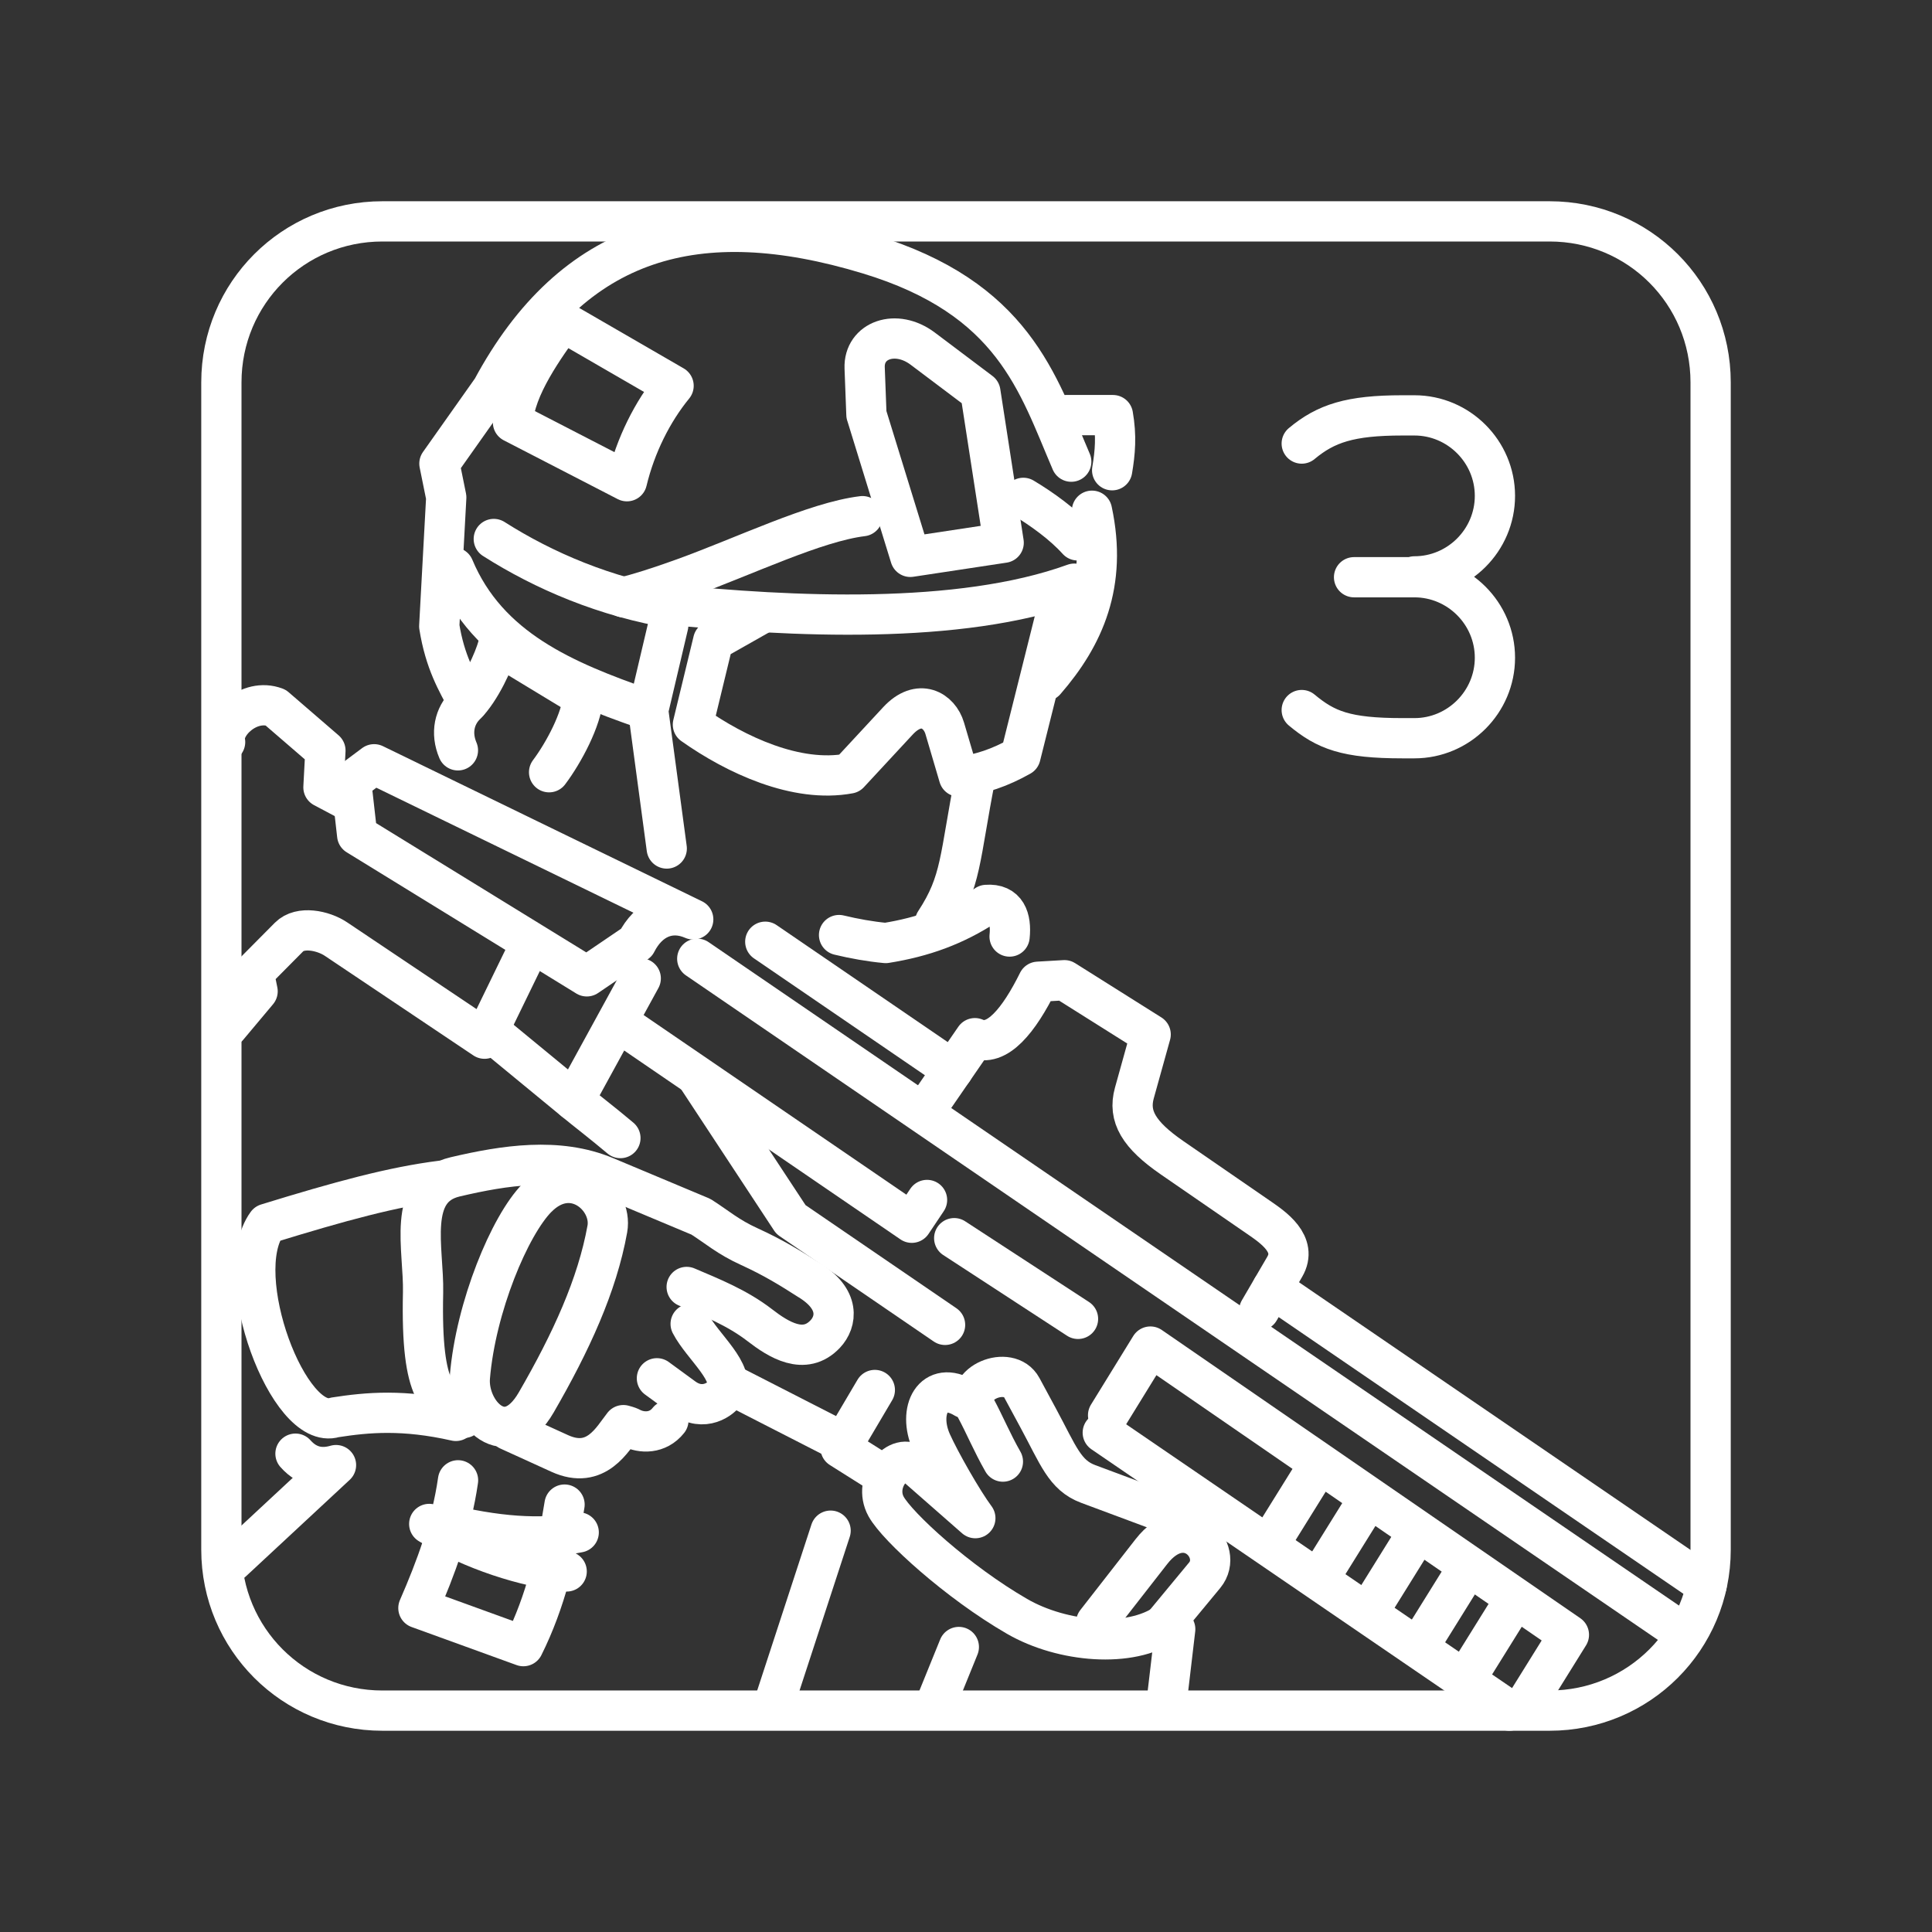 <?xml version="1.0" encoding="UTF-8" standalone="no"?>
<svg
   viewBox="0 0 48 48"
   version="1.1"
   id="svg1"
   sodipodi:docname="specialforcesgroup3.svg"
   inkscape:version="1.2.2 (b0a8486541, 2022-12-01)"
   xml:space="preserve"
   xmlns:inkscape="http://www.inkscape.org/namespaces/inkscape"
   xmlns:sodipodi="http://sodipodi.sourceforge.net/DTD/sodipodi-0.dtd"
   xmlns="http://www.w3.org/2000/svg"
   xmlns:svg="http://www.w3.org/2000/svg"><rect x="0" y="0" width="48" height="48" fill="#333333" stroke="none"/><sodipodi:namedview
     id="namedview1"
     pagecolor="#505050"
     bordercolor="#eeeeee"
     borderopacity="1"
     inkscape:showpageshadow="0"
     inkscape:pageopacity="0"
     inkscape:pagecheckerboard="0"
     inkscape:deskcolor="#505050"
     inkscape:zoom="6.2976698"
     inkscape:cx="-11.512195"
     inkscape:cy="48.5894"
     inkscape:window-width="1918"
     inkscape:window-height="1053"
     inkscape:window-x="0"
     inkscape:window-y="0"
     inkscape:window-maximized="1"
     inkscape:current-layer="svg1"
     showgrid="false" /><defs
     id="defs1"><style
       id="style1">.a { fill:none;stroke:#fff;stroke-linecap:round;stroke-linejoin:round; }
</style></defs><path
     style="fill:none;stroke:#ffffff;stroke-linecap:round;stroke-linejoin:round;stroke-opacity:1;stop-color:#000000"
     d="m 9.5,5.5 h 29 c 2.216,0 4,1.784 4,4 v 29 c 0,2.216 -1.784,4 -4,4 h -29 c -2.216,0 -4,-1.784 -4,-4 v -29 c 0,-2.216 1.784,-4 4,-4 z"
     id="path13075" /><g
     id="g13238"
     style="display:inline"><path
       style="fill:none;stroke:#ffffff;stroke-linecap:round;stroke-linejoin:round;stroke-opacity:1;stop-color:#000000"
       d="m 14.026,37.381 c -0.193,1.212 -0.466,2.402 -1.023,3.517 l -2.608,-0.946 c 0.433,-0.993 0.82,-2.032 0.985,-3.174"
       id="path13001"
       sodipodi:nodetypes="cccc" /><path
       id="path13152"
       style="fill:none;stroke:#ffffff;stroke-linecap:round;stroke-linejoin:round;stroke-opacity:1;stop-color:#000000"
       d="m 15.919,24.308 -1.659,3.031" /><path
       style="fill:none;stroke:#ffffff;stroke-linecap:round;stroke-linejoin:round;stroke-opacity:1;stop-color:#000000"
       d="M 5.658,25.514 6.4,24.629 6.305,24.163 7.183,23.278 c 0.273,-0.276 0.841,-0.163 1.164,0.053 l 3.691,2.475 0.993,-2.041"
       id="path13011" /><path
       style="display:inline;fill:none;stroke:#ffffff;stroke-linecap:round;stroke-linejoin:round;stroke-opacity:1;stop-color:#000000"
       d="M 5.593,18.436 C 5.495,18.003 6.187,17.327 6.844,17.576 l 1.241,1.071 -0.049,0.914 0.668,0.354"
       id="path13009" /><path
       style="fill:none;stroke:#ffffff;stroke-linecap:round;stroke-linejoin:round;stroke-opacity:1;stop-color:#000000"
       d="m 8.874,20.748 5.705,3.509 1.232,-0.837 c 0.298,-0.588 0.825,-0.835 1.412,-0.578 L 9.295,18.988 8.723,19.415 8.874,20.748 v 0"
       id="path13007" /><path
       style="fill:none;stroke:#ffffff;stroke-linecap:round;stroke-linejoin:round;stroke-opacity:1;stop-color:#000000"
       d="m 12.157,25.61 2.103,1.731 c 0.295,0.243 0.725,0.572 1.154,0.934"
       id="path13003"
       sodipodi:nodetypes="csc" /><path
       style="fill:none;stroke:#ffffff;stroke-linecap:round;stroke-linejoin:round;stroke-opacity:1;stop-color:#000000"
       d="m 23.032,27.519 1.189,-1.726 c 0.548,0.248 1.101,-0.455 1.57,-1.402 l 0.655,-0.038 2.142,1.348 -0.405,1.455 c -0.161,0.579 0.112,1.039 0.937,1.608 l 2.154,1.484 c 0.349,0.241 0.975,0.659 0.644,1.226 l -0.632,1.083"
       id="path12987" /><path
       style="fill:none;stroke:#ffffff;stroke-linecap:round;stroke-linejoin:round;stroke-opacity:1;stop-color:#000000"
       d="M 17.323,23.82 41.706,40.49"
       id="path12981" /><path
       style="fill:none;stroke:#ffffff;stroke-linecap:round;stroke-linejoin:round;stroke-opacity:1;stop-color:#000000"
       d="m 31.608,32.008 10.792,7.378"
       id="path12977" /><path
       style="fill:none;stroke:#ffffff;stroke-linecap:round;stroke-linejoin:round;stroke-opacity:1;stop-color:#000000"
       d="m 19.013,23.397 4.663,3.188"
       id="path12975" /><path
       style="fill:none;stroke:#ffffff;stroke-linecap:round;stroke-linejoin:round;stroke-opacity:1;stop-color:#000000"
       d="m 10.664,37.862 c 1.09,0.666 2.399,1.07 3.415,1.18"
       id="path12999" /><path
       style="fill:none;stroke:#ffffff;stroke-linecap:round;stroke-linejoin:round;stroke-opacity:1;stop-color:#000000"
       d="m 10.983,37.845 c 1.313,0.33 2.468,0.42 3.395,0.227"
       id="path12997" /><path
       style="fill:none;stroke:#ffffff;stroke-linecap:round;stroke-linejoin:round;stroke-opacity:1;stop-color:#000000"
       d="m 18.251,34.454 2.525,1.292"
       id="path12995" /><path
       style="fill:none;stroke:#ffffff;stroke-linecap:round;stroke-linejoin:round;stroke-opacity:1;stop-color:#000000"
       d="m 21.735,34.534 -0.851,1.441 0.89,0.561"
       id="path12993"
       sodipodi:nodetypes="ccc" /><path
       style="fill:none;stroke:#ffffff;stroke-linecap:round;stroke-linejoin:round;stroke-opacity:1;stop-color:#000000"
       d="M 20.636,38.029 19.268,42.215"
       id="path12991"
       sodipodi:nodetypes="cc" /><path
       style="fill:none;stroke:#ffffff;stroke-linecap:round;stroke-linejoin:round;stroke-opacity:1;stop-color:#000000"
       d="M 23.822,40.919 23.282,42.249"
       id="path12989"
       sodipodi:nodetypes="cc" /><path
       style="fill:none;stroke:#ffffff;stroke-linecap:round;stroke-linejoin:round;stroke-opacity:1;stop-color:#000000"
       d="m 17.309,26.741 2.341,3.557 3.83,2.618 m 3.918,2.678 10.102,6.906"
       id="path12979"
       sodipodi:nodetypes="ccccc" /><path
       style="fill:none;stroke:#ffffff;stroke-linecap:round;stroke-linejoin:round;stroke-opacity:1;stop-color:#000000"
       d="m 37.898,42.354 1.081,-1.738 -10.398,-7.161 -1.051,1.706"
       id="path12973" /><path
       style="fill:none;stroke:#ffffff;stroke-linecap:round;stroke-linejoin:round;stroke-opacity:1;stop-color:#000000"
       d="m 36.459,41.638 1.081,-1.738"
       id="path12971" /><path
       style="fill:none;stroke:#ffffff;stroke-linecap:round;stroke-linejoin:round;stroke-opacity:1;stop-color:#000000"
       d="m 35.321,40.792 1.081,-1.738"
       id="path12969" /><path
       style="fill:none;stroke:#ffffff;stroke-linecap:round;stroke-linejoin:round;stroke-opacity:1;stop-color:#000000"
       d="m 34.04,39.976 1.081,-1.738"
       id="path12967" /><path
       style="fill:none;stroke:#ffffff;stroke-linecap:round;stroke-linejoin:round;stroke-opacity:1;stop-color:#000000"
       d="m 32.776,39.21 1.081,-1.738"
       id="path12965" /><path
       style="fill:none;stroke:#ffffff;stroke-linecap:round;stroke-linejoin:round;stroke-opacity:1;stop-color:#000000"
       d="m 31.543,38.355 1.081,-1.738"
       id="path12963" /><path
       style="fill:none;stroke:#ffffff;stroke-linecap:round;stroke-linejoin:round;stroke-opacity:1;stop-color:#000000"
       d="m 15.578,25.542 7.075,4.837 0.379,-0.566"
       id="path12961" /><path
       style="fill:none;stroke:#ffffff;stroke-linecap:round;stroke-linejoin:round;stroke-opacity:1;stop-color:#000000"
       d="m 23.707,30.762 3.076,2.005"
       id="path12959" /></g><g
     id="g13220"><g
       id="g13170"><path
         style="fill:none;stroke:#ffffff;stroke-linecap:round;stroke-linejoin:round;stroke-opacity:1;stop-color:#000000"
         d="m 16.571,15.016 c 3.068,0.308 7.257,0.523 10.12,-0.515"
         id="path13073" /><path
         style="fill:none;stroke:#ffffff;stroke-linecap:round;stroke-linejoin:round;stroke-opacity:1;stop-color:#000000"
         d="m 25.424,12.369 c 0.461,0.275 0.988,0.656 1.348,1.056"
         id="path13071" /><path
         style="fill:none;stroke:#ffffff;stroke-linecap:round;stroke-linejoin:round;stroke-opacity:1;stop-color:#000000"
         d="m 21.428,12.824 c -1.172,0.142 -2.935,0.997 -4.441,1.542 -0.623,0.225 -1.128,0.385 -1.496,0.472"
         id="path13069" /><path
         style="fill:none;stroke:#ffffff;stroke-linecap:round;stroke-linejoin:round;stroke-opacity:1;stop-color:#000000"
         d="m 21.527,10.301 1.09,3.534 2.319,-0.351 -0.579,-3.744 -1.432,-1.078 c -0.665,-0.5 -1.469,-0.211 -1.443,0.48 l 0.044,1.159 v 0"
         id="path13063" /><path
         style="fill:none;stroke:#ffffff;stroke-linecap:round;stroke-linejoin:round;stroke-opacity:1;stop-color:#000000"
         d="m 18.938,15.233 -1.219,0.69 -0.504,2.08 c 1.062,0.75 2.574,1.458 3.882,1.214 l 1.212,-1.307 c 0.53,-0.571 1.032,-0.258 1.162,0.183 l 0.354,1.201 c 0.529,-0.047 1.036,-0.231 1.529,-0.509 l 1.021,-4.078"
         id="path13061" /><path
         style="fill:none;stroke:#ffffff;stroke-linecap:round;stroke-linejoin:round;stroke-opacity:1;stop-color:#000000"
         d="m 25.968,16.918 c 0.968,-1.114 1.55,-2.417 1.162,-4.229"
         id="path13059" /><path
         style="fill:none;stroke:#ffffff;stroke-linecap:round;stroke-linejoin:round;stroke-opacity:1;stop-color:#000000"
         d="m 26.48,10.313 h 1.17 c 0.091,0.522 0.056,0.926 -0.019,1.37"
         id="path13057" /><path
         style="fill:none;stroke:#ffffff;stroke-linecap:round;stroke-linejoin:round;stroke-opacity:1;stop-color:#000000"
         d="M 26.615,11.47 C 25.779,9.524 25.187,7.406 21.572,6.312 17.323,5.025 14.236,5.928 12.224,9.669 l -1.307,1.849 0.17,0.839 -0.174,3.202 c 0.143,0.89 0.434,1.376 0.713,1.895"
         id="path13055" /><path
         style="fill:none;stroke:#ffffff;stroke-linecap:round;stroke-linejoin:round;stroke-opacity:1;stop-color:#000000"
         d="m 16.602,15.537 -0.498,2.114 0.461,3.43"
         id="path13051"
         sodipodi:nodetypes="ccc" /><path
         style="fill:none;stroke:#ffffff;stroke-linecap:round;stroke-linejoin:round;stroke-opacity:1;stop-color:#000000"
         d="m 16.735,9.585 c -0.526,0.643 -0.944,1.476 -1.159,2.371 l -2.831,-1.461 c 0.027,-0.871 0.829,-1.934 1.23,-2.507 l 2.76,1.597 v 0"
         id="path13049" /><path
         style="fill:none;stroke:#ffffff;stroke-linecap:round;stroke-linejoin:round;stroke-opacity:1;stop-color:#000000"
         d="m 11.274,14.1 c 0.848,2.025 2.76,2.817 4.718,3.504"
         id="path13047" /><path
         style="fill:none;stroke:#ffffff;stroke-linecap:round;stroke-linejoin:round;stroke-opacity:1;stop-color:#000000"
         d="m 12.268,13.391 c 1.242,0.79 2.771,1.447 4.509,1.732"
         id="path13045" /><path
         style="fill:none;stroke:#ffffff;stroke-linecap:round;stroke-linejoin:round;stroke-opacity:1;stop-color:#000000"
         d="m 12.375,16.038 c -0.093,0.366 -0.443,1.123 -0.802,1.475 -0.281,0.274 -0.381,0.695 -0.196,1.129 m 2.265,0.544 c 0.37,-0.493 0.805,-1.316 0.846,-1.866 l -2.113,-1.281 v 0"
         id="path13041"
         sodipodi:nodetypes="csccccc" /><path
         style="fill:none;stroke:#ffffff;stroke-linecap:round;stroke-linejoin:round;stroke-opacity:1;stop-color:#000000"
         d="m 24.234,19.291 c -0.402,2.042 -0.336,2.601 -1.002,3.617"
         id="path13039" /><path
         style="fill:none;stroke:#ffffff;stroke-linecap:round;stroke-linejoin:round;stroke-opacity:1;stop-color:#000000"
         d="m 20.846,23.231 c 0.378,0.091 0.767,0.161 1.159,0.198 0.93,-0.149 1.715,-0.43 2.502,-0.947 0.498,-0.039 0.623,0.338 0.576,0.786"
         id="path13037"
         sodipodi:nodetypes="cccc" /></g><g
       id="g13189"
       style="display:inline"><path
         style="fill:none;stroke:#ffffff;stroke-linecap:round;stroke-linejoin:round;stroke-opacity:1;stop-color:#000000"
         d="m 29.224,37.684 -2.19,-0.816 c -0.582,-0.217 -0.739,-0.71 -1.245,-1.646 l -0.404,-0.748 c -0.316,-0.585 -1.477,-0.107 -1.14,0.515 0.213,0.394 0.404,0.855 0.672,1.324"
         id="path13025"
         sodipodi:nodetypes="cssssc" /><path
         style="fill:none;stroke:#ffffff;stroke-linecap:round;stroke-linejoin:round;stroke-opacity:1;stop-color:#000000"
         d="m 28.966,40.335 c -0.878,0.616 -2.568,0.476 -3.698,-0.177 -1.468,-0.848 -2.972,-2.22 -3.253,-2.729 -0.342,-0.62 0.308,-1.385 0.729,-1.016 l 1.488,1.305 c -0.314,-0.421 -0.879,-1.414 -1.09,-1.885 -0.354,-0.792 0.049,-1.564 0.826,-1.096"
         id="path13021"
         sodipodi:nodetypes="cssscsc" /><path
         style="fill:none;stroke:#ffffff;stroke-linecap:round;stroke-linejoin:round;stroke-opacity:1;stop-color:#000000"
         d="m 27.234,40.309 1.37,-1.757 c 0.857,-1.099 1.826,-0.02 1.326,0.584 l -1.122,1.356"
         id="path13019" /></g><g
       id="g13183"
       style="display:inline"><path
         style="fill:none;stroke:#ffffff;stroke-linecap:round;stroke-linejoin:round;stroke-opacity:1;stop-color:#000000"
         d="m 17.06,31.974 c 0.602,0.257 1.251,0.513 1.818,0.951 0.46,0.355 1.11,0.769 1.628,0.215 0.277,-0.296 0.386,-0.863 -0.423,-1.348 -0.423,-0.272 -0.869,-0.548 -1.46,-0.817 -0.537,-0.244 -0.798,-0.483 -1.208,-0.745 l -2.371,-0.994 c -1.175,-0.493 -2.511,-0.285 -3.734,0.002 -1.219,0.286 -0.775,1.796 -0.799,2.876 -0.058,2.611 0.411,2.674 1.013,3.113"
         id="path13033" /><path
         style="fill:none;stroke:#ffffff;stroke-linecap:round;stroke-linejoin:round;stroke-opacity:1;stop-color:#000000"
         d="m 17.159,32.892 c 0.291,0.564 1.135,1.221 0.866,1.693 -0.09,0.158 -0.541,0.511 -1.049,0.137 L 16.321,34.243"
         id="path13031" /><path
         style="fill:none;stroke:#ffffff;stroke-linecap:round;stroke-linejoin:round;stroke-opacity:1;stop-color:#000000"
         d="m 16.606,35.29 c -0.265,0.334 -0.666,0.319 -0.928,0.184 -0.032,-0.017 -0.063,-0.033 -0.191,-0.067 -0.266,0.333 -0.668,1.119 -1.58,0.704 l -1.269,-0.578"
         id="path13029" /><path
         style="fill:none;stroke:#ffffff;stroke-linecap:round;stroke-linejoin:round;stroke-opacity:1;stop-color:#000000"
         d="m 13.343,29.759 c 0.872,-0.885 1.886,-0.002 1.746,0.775 -0.252,1.398 -0.9,2.811 -1.766,4.308 -0.748,1.293 -1.722,0.256 -1.649,-0.625 0.145,-1.747 0.991,-3.771 1.668,-4.458 v 0"
         id="path13027" /><path
         style="fill:none;stroke:#ffffff;stroke-linecap:round;stroke-linejoin:round;stroke-opacity:1;stop-color:#000000"
         d="m 10.977,29.333 c -1.223,0.154 -2.519,0.508 -4.344,1.07 -0.922,1.274 0.544,5.174 1.683,4.812 0.827,-0.129 1.712,-0.206 3.01,0.087"
         id="path13017" /><path
         style="fill:none;stroke:#ffffff;stroke-linecap:round;stroke-linejoin:round;stroke-opacity:1;stop-color:#000000"
         d="m 5.759,38.807 2.589,-2.407 c -0.309,0.089 -0.679,0.086 -1.007,-0.284"
         id="path13015" /></g><path
       style="fill:none;stroke:#ffffff;stroke-linecap:round;stroke-linejoin:round;stroke-opacity:1;stop-color:#000000"
       d="m 29.198,40.476 -0.194,1.648"
       id="path12763" /></g><path
     id="line9459"
     style="fill:none;stroke:#ffffff;stroke-linecap:round;stroke-linejoin:round"
     class="cls-2"
     d="m 33.641,14.341 h 1.5 m -2.8,-3.321 c 0.6,-0.5 1.2,-0.7 2.5,-0.7 h 0.3 c 1.1,0 2,0.9 2,2 v 0 c 0,1.1 -0.9,2 -2,2 m -2.8,3.321 c 0.6,0.5 1.1,0.7 2.5,0.7 h 0.3 c 1.1,0 2,-0.9 2,-2 v 0 c 0,-1.1 -0.9,-2 -2,-2" /></svg>
